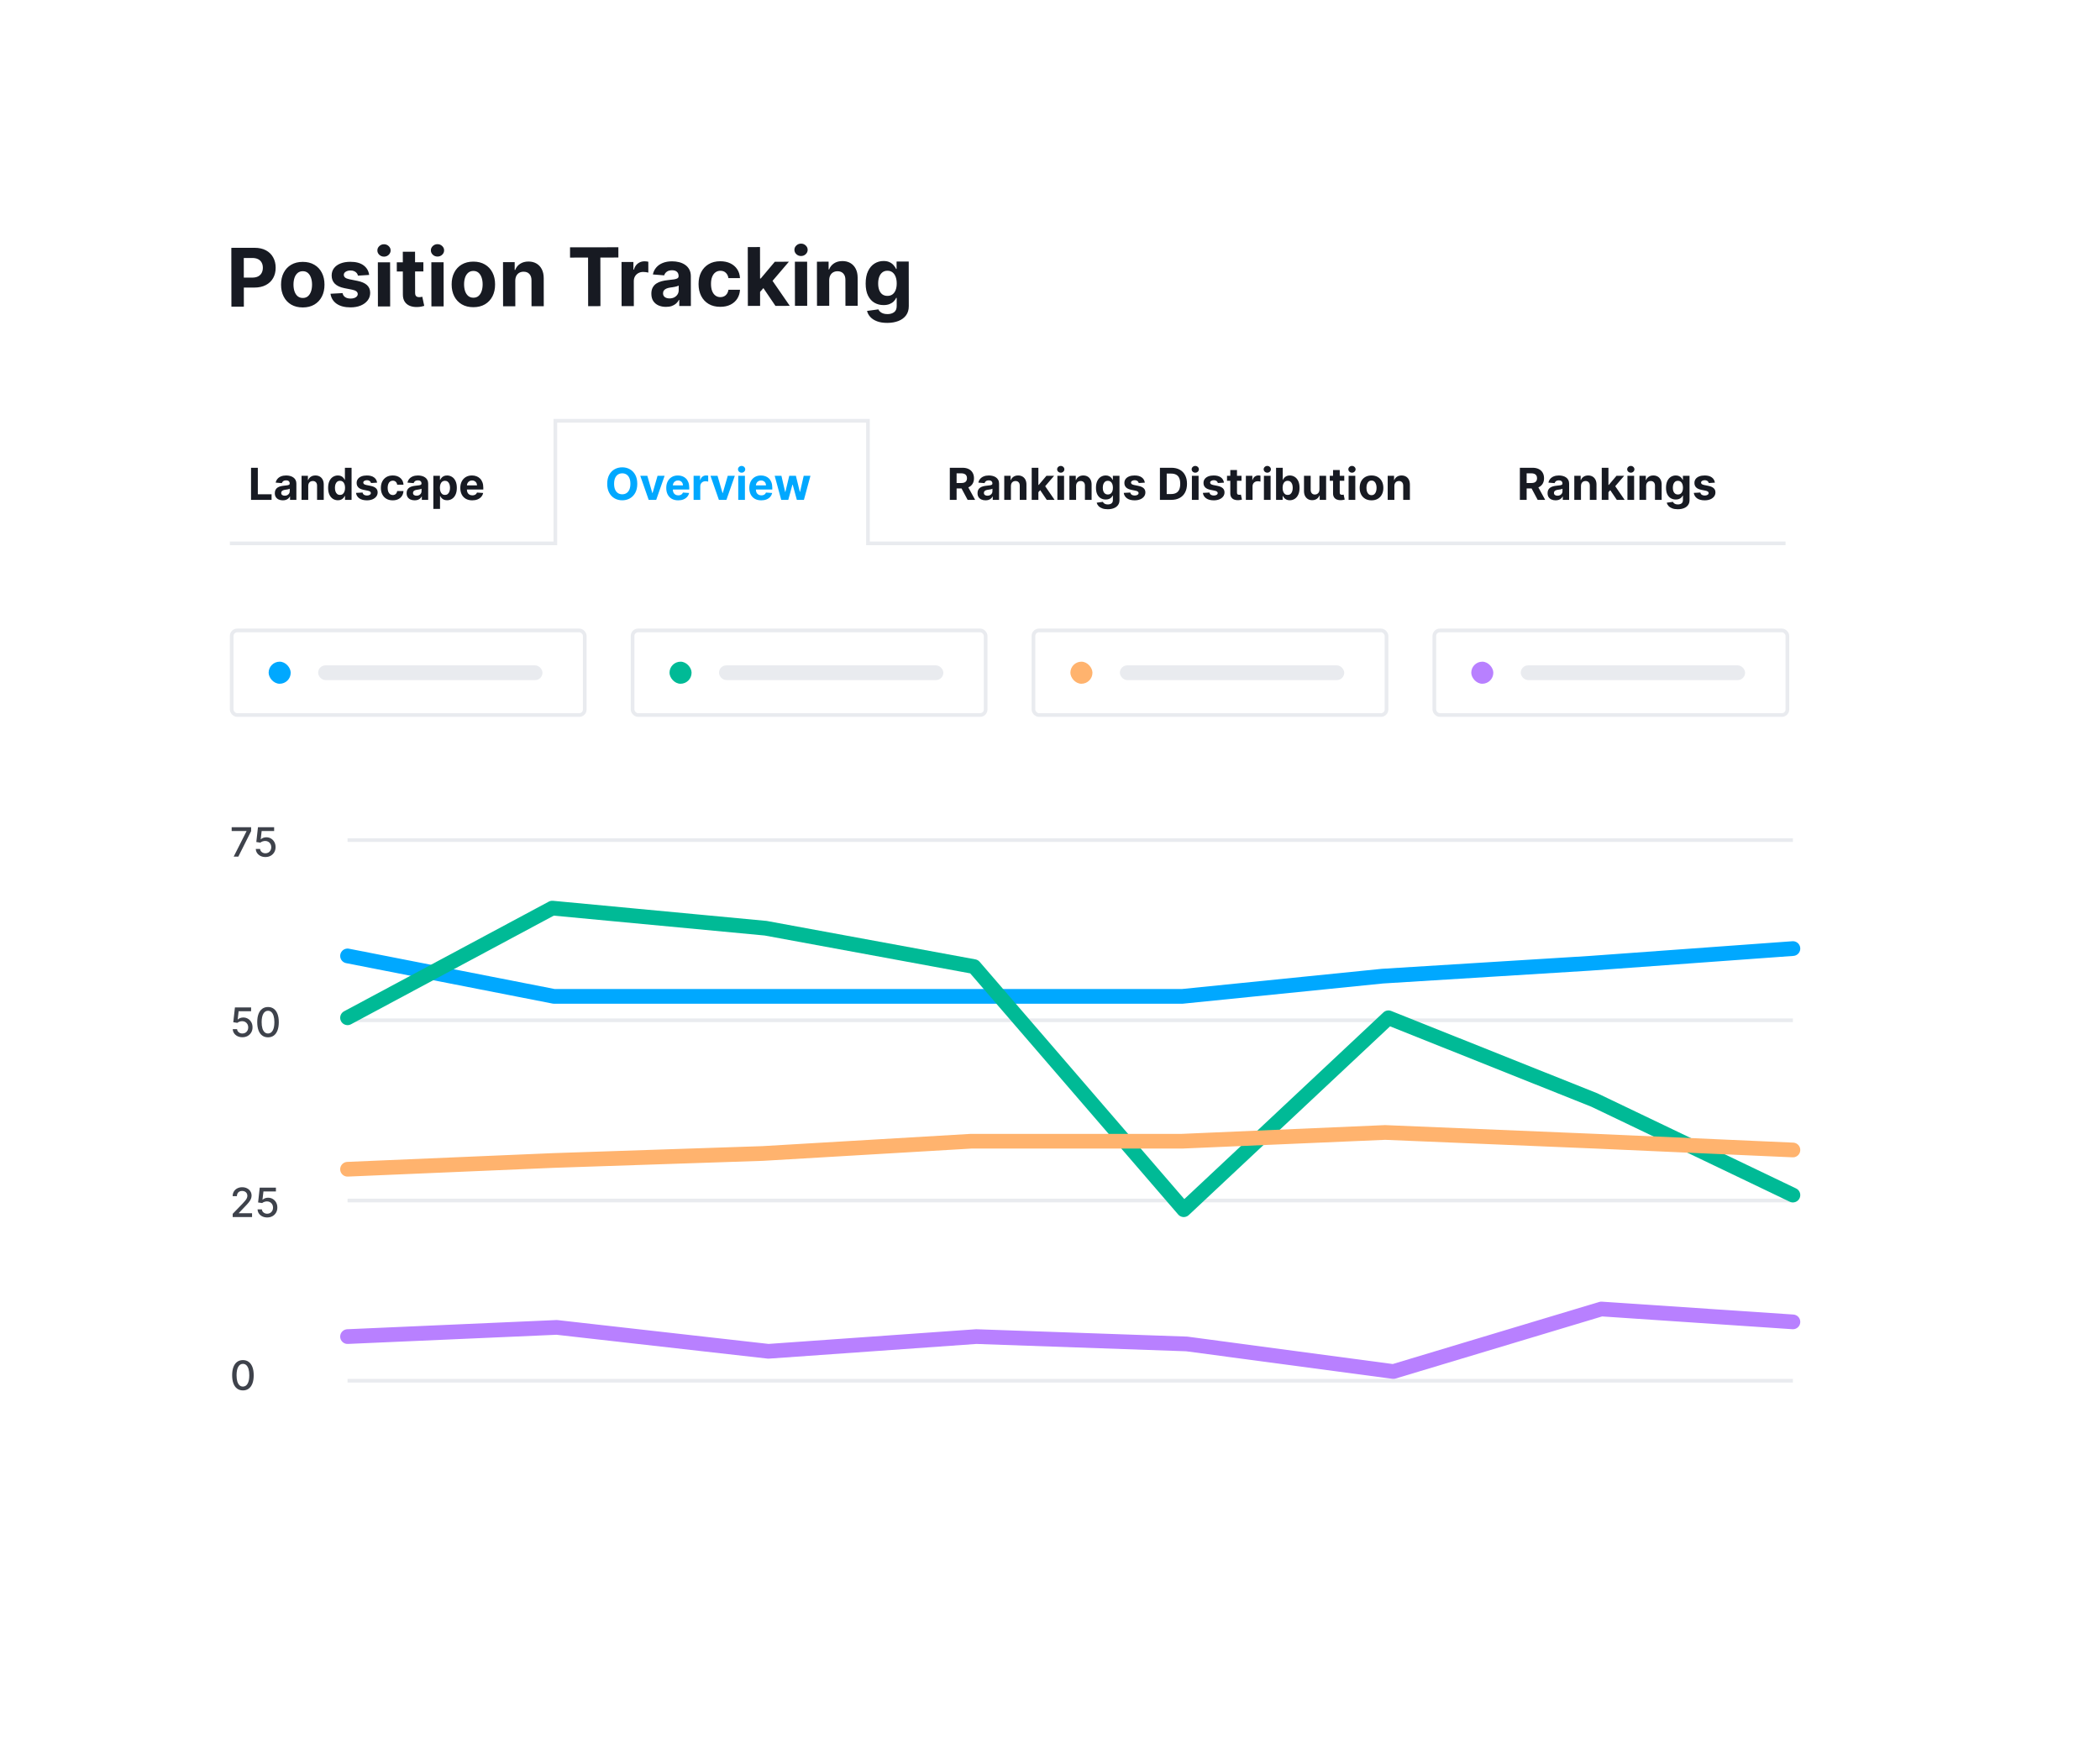 <svg width="571" height="477" viewBox="0 0 571 477" fill="none" xmlns="http://www.w3.org/2000/svg">
<g filter="url(#filter0_d)">
<rect x="35.5" y="35.908" width="480" height="386" rx="10" fill="white"/>
</g>
<path d="M68.258 135.908V127.181H70.104V134.387H73.845V135.908H68.258ZM76.9 136.032C76.482 136.032 76.11 135.959 75.783 135.814C75.456 135.666 75.198 135.449 75.007 135.162C74.82 134.872 74.726 134.512 74.726 134.08C74.726 133.716 74.793 133.411 74.927 133.164C75.06 132.916 75.242 132.718 75.472 132.567C75.702 132.416 75.963 132.303 76.256 132.226C76.552 132.149 76.861 132.095 77.185 132.064C77.566 132.024 77.873 131.988 78.106 131.953C78.338 131.916 78.507 131.863 78.613 131.791C78.718 131.72 78.77 131.615 78.77 131.476V131.451C78.77 131.181 78.685 130.972 78.515 130.824C78.347 130.676 78.108 130.603 77.799 130.603C77.472 130.603 77.212 130.675 77.019 130.82C76.826 130.962 76.698 131.141 76.635 131.357L74.956 131.22C75.041 130.823 75.209 130.479 75.459 130.189C75.709 129.897 76.032 129.672 76.427 129.516C76.824 129.357 77.284 129.277 77.807 129.277C78.171 129.277 78.519 129.32 78.851 129.405C79.186 129.49 79.483 129.622 79.742 129.801C80.003 129.98 80.209 130.211 80.36 130.492C80.51 130.77 80.586 131.104 80.586 131.493V135.908H78.864V135H78.813C78.708 135.205 78.567 135.385 78.391 135.541C78.215 135.695 78.003 135.816 77.756 135.904C77.509 135.989 77.223 136.032 76.9 136.032ZM77.419 134.779C77.686 134.779 77.922 134.726 78.127 134.621C78.331 134.513 78.492 134.368 78.608 134.186C78.725 134.005 78.783 133.799 78.783 133.568V132.874C78.726 132.911 78.648 132.945 78.549 132.976C78.452 133.005 78.343 133.032 78.221 133.057C78.098 133.08 77.976 133.101 77.854 133.121C77.732 133.138 77.621 133.154 77.522 133.168C77.309 133.199 77.123 133.249 76.963 133.317C76.804 133.385 76.681 133.478 76.593 133.594C76.505 133.708 76.461 133.85 76.461 134.02C76.461 134.267 76.55 134.456 76.729 134.587C76.911 134.715 77.141 134.779 77.419 134.779ZM83.809 132.124V135.908H81.994V129.363H83.724V130.517H83.801C83.946 130.137 84.189 129.836 84.529 129.614C84.87 129.389 85.284 129.277 85.769 129.277C86.224 129.277 86.62 129.377 86.959 129.576C87.296 129.774 87.559 130.059 87.747 130.428C87.934 130.794 88.028 131.232 88.028 131.74V135.908H86.213V132.064C86.216 131.664 86.113 131.351 85.906 131.127C85.698 130.899 85.413 130.786 85.049 130.786C84.805 130.786 84.589 130.838 84.402 130.943C84.217 131.049 84.072 131.202 83.967 131.404C83.865 131.603 83.812 131.843 83.809 132.124ZM91.871 136.014C91.374 136.014 90.923 135.887 90.52 135.631C90.119 135.372 89.801 134.993 89.565 134.493C89.332 133.99 89.216 133.374 89.216 132.644C89.216 131.894 89.337 131.27 89.578 130.773C89.82 130.273 90.141 129.899 90.541 129.652C90.945 129.402 91.386 129.277 91.867 129.277C92.233 129.277 92.538 129.34 92.783 129.465C93.03 129.587 93.229 129.74 93.379 129.925C93.533 130.107 93.649 130.286 93.729 130.462H93.784V127.181H95.595V135.908H93.805V134.86H93.729C93.644 135.041 93.523 135.222 93.367 135.401C93.213 135.577 93.013 135.723 92.766 135.84C92.521 135.956 92.223 136.014 91.871 136.014ZM92.446 134.57C92.739 134.57 92.986 134.49 93.188 134.331C93.392 134.169 93.548 133.943 93.656 133.654C93.767 133.364 93.822 133.024 93.822 132.635C93.822 132.246 93.769 131.908 93.66 131.621C93.553 131.334 93.396 131.113 93.192 130.956C92.987 130.8 92.739 130.722 92.446 130.722C92.148 130.722 91.896 130.803 91.692 130.965C91.487 131.127 91.332 131.351 91.227 131.638C91.122 131.925 91.07 132.257 91.07 132.635C91.07 133.016 91.122 133.353 91.227 133.645C91.335 133.935 91.49 134.162 91.692 134.327C91.896 134.489 92.148 134.57 92.446 134.57ZM102.534 131.229L100.872 131.331C100.843 131.189 100.782 131.061 100.689 130.948C100.595 130.831 100.471 130.739 100.318 130.671C100.167 130.6 99.987 130.564 99.777 130.564C99.495 130.564 99.258 130.624 99.065 130.743C98.872 130.86 98.775 131.016 98.775 131.212C98.775 131.368 98.838 131.5 98.963 131.608C99.088 131.716 99.302 131.803 99.606 131.868L100.791 132.107C101.427 132.238 101.902 132.448 102.214 132.738C102.527 133.027 102.683 133.408 102.683 133.88C102.683 134.309 102.556 134.685 102.304 135.009C102.054 135.333 101.71 135.586 101.272 135.767C100.838 135.946 100.336 136.036 99.768 136.036C98.902 136.036 98.211 135.855 97.697 135.495C97.186 135.131 96.886 134.637 96.798 134.012L98.584 133.918C98.637 134.182 98.768 134.384 98.975 134.523C99.183 134.659 99.448 134.728 99.772 134.728C100.091 134.728 100.346 134.666 100.539 134.544C100.735 134.419 100.835 134.259 100.838 134.063C100.835 133.898 100.765 133.763 100.629 133.658C100.493 133.55 100.282 133.468 99.998 133.411L98.865 133.185C98.225 133.057 97.75 132.836 97.437 132.52C97.127 132.205 96.973 131.803 96.973 131.314C96.973 130.894 97.086 130.532 97.314 130.228C97.544 129.924 97.866 129.689 98.281 129.524C98.698 129.36 99.187 129.277 99.747 129.277C100.574 129.277 101.224 129.452 101.699 129.801C102.176 130.151 102.454 130.627 102.534 131.229ZM106.783 136.036C106.113 136.036 105.536 135.894 105.053 135.61C104.573 135.323 104.204 134.925 103.945 134.416C103.69 133.908 103.562 133.323 103.562 132.661C103.562 131.99 103.691 131.402 103.95 130.897C104.211 130.388 104.582 129.992 105.062 129.708C105.542 129.421 106.113 129.277 106.775 129.277C107.346 129.277 107.846 129.381 108.275 129.588C108.704 129.796 109.043 130.087 109.293 130.462C109.543 130.837 109.681 131.277 109.707 131.783H107.994C107.945 131.456 107.817 131.193 107.61 130.995C107.406 130.793 107.137 130.692 106.805 130.692C106.523 130.692 106.278 130.769 106.067 130.922C105.86 131.073 105.698 131.293 105.582 131.583C105.465 131.872 105.407 132.223 105.407 132.635C105.407 133.053 105.464 133.408 105.577 133.701C105.694 133.993 105.857 134.216 106.067 134.37C106.278 134.523 106.523 134.6 106.805 134.6C107.012 134.6 107.198 134.557 107.363 134.472C107.531 134.387 107.668 134.263 107.776 134.101C107.887 133.936 107.96 133.739 107.994 133.509H109.707C109.678 134.009 109.542 134.449 109.298 134.83C109.056 135.208 108.722 135.503 108.296 135.716C107.87 135.929 107.366 136.036 106.783 136.036ZM112.735 136.032C112.318 136.032 111.946 135.959 111.619 135.814C111.292 135.666 111.034 135.449 110.843 135.162C110.656 134.872 110.562 134.512 110.562 134.08C110.562 133.716 110.629 133.411 110.762 133.164C110.896 132.916 111.078 132.718 111.308 132.567C111.538 132.416 111.799 132.303 112.092 132.226C112.387 132.149 112.697 132.095 113.021 132.064C113.402 132.024 113.708 131.988 113.941 131.953C114.174 131.916 114.343 131.863 114.449 131.791C114.554 131.72 114.606 131.615 114.606 131.476V131.451C114.606 131.181 114.521 130.972 114.35 130.824C114.183 130.676 113.944 130.603 113.635 130.603C113.308 130.603 113.048 130.675 112.855 130.82C112.662 130.962 112.534 131.141 112.471 131.357L110.792 131.22C110.877 130.823 111.045 130.479 111.295 130.189C111.545 129.897 111.868 129.672 112.262 129.516C112.66 129.357 113.12 129.277 113.643 129.277C114.007 129.277 114.355 129.32 114.687 129.405C115.022 129.49 115.319 129.622 115.578 129.801C115.839 129.98 116.045 130.211 116.196 130.492C116.346 130.77 116.422 131.104 116.422 131.493V135.908H114.7V135H114.649C114.544 135.205 114.403 135.385 114.227 135.541C114.051 135.695 113.839 135.816 113.592 135.904C113.345 135.989 113.059 136.032 112.735 136.032ZM113.255 134.779C113.522 134.779 113.758 134.726 113.963 134.621C114.167 134.513 114.328 134.368 114.444 134.186C114.561 134.005 114.619 133.799 114.619 133.568V132.874C114.562 132.911 114.484 132.945 114.385 132.976C114.288 133.005 114.179 133.032 114.056 133.057C113.934 133.08 113.812 133.101 113.69 133.121C113.568 133.138 113.457 133.154 113.358 133.168C113.145 133.199 112.958 133.249 112.799 133.317C112.64 133.385 112.517 133.478 112.429 133.594C112.341 133.708 112.297 133.85 112.297 134.02C112.297 134.267 112.386 134.456 112.565 134.587C112.747 134.715 112.977 134.779 113.255 134.779ZM117.83 138.363V129.363H119.62V130.462H119.701C119.78 130.286 119.895 130.107 120.046 129.925C120.199 129.74 120.398 129.587 120.642 129.465C120.89 129.34 121.196 129.277 121.563 129.277C122.04 129.277 122.48 129.402 122.884 129.652C123.287 129.899 123.61 130.273 123.851 130.773C124.093 131.27 124.213 131.894 124.213 132.644C124.213 133.374 124.096 133.99 123.86 134.493C123.627 134.993 123.309 135.372 122.905 135.631C122.505 135.887 122.056 136.014 121.559 136.014C121.206 136.014 120.907 135.956 120.659 135.84C120.415 135.723 120.215 135.577 120.059 135.401C119.902 135.222 119.783 135.041 119.701 134.86H119.645V138.363H117.83ZM119.607 132.635C119.607 133.024 119.661 133.364 119.769 133.654C119.877 133.943 120.033 134.169 120.238 134.331C120.442 134.49 120.691 134.57 120.983 134.57C121.279 134.57 121.529 134.489 121.733 134.327C121.938 134.162 122.093 133.935 122.198 133.645C122.306 133.353 122.36 133.016 122.36 132.635C122.36 132.257 122.307 131.925 122.202 131.638C122.097 131.351 121.942 131.127 121.738 130.965C121.533 130.803 121.282 130.722 120.983 130.722C120.688 130.722 120.438 130.8 120.233 130.956C120.032 131.113 119.877 131.334 119.769 131.621C119.661 131.908 119.607 132.246 119.607 132.635ZM128.407 136.036C127.733 136.036 127.154 135.899 126.668 135.627C126.185 135.351 125.813 134.962 125.551 134.459C125.29 133.953 125.159 133.355 125.159 132.665C125.159 131.992 125.29 131.401 125.551 130.892C125.813 130.384 126.181 129.988 126.655 129.703C127.132 129.419 127.692 129.277 128.334 129.277C128.766 129.277 129.168 129.347 129.54 129.486C129.915 129.622 130.242 129.828 130.52 130.104C130.801 130.38 131.02 130.726 131.176 131.144C131.333 131.559 131.411 132.044 131.411 132.601V133.1H125.884V131.975H129.702C129.702 131.713 129.645 131.482 129.532 131.28C129.418 131.078 129.26 130.921 129.059 130.807C128.86 130.691 128.628 130.632 128.364 130.632C128.088 130.632 127.844 130.696 127.631 130.824C127.421 130.949 127.256 131.118 127.137 131.331C127.017 131.541 126.956 131.776 126.953 132.034V133.104C126.953 133.428 127.013 133.708 127.132 133.943C127.255 134.179 127.426 134.361 127.648 134.489C127.87 134.617 128.132 134.681 128.436 134.681C128.638 134.681 128.823 134.652 128.99 134.595C129.158 134.539 129.301 134.453 129.421 134.34C129.54 134.226 129.631 134.087 129.694 133.922L131.373 134.033C131.287 134.436 131.113 134.789 130.848 135.09C130.587 135.388 130.249 135.621 129.834 135.789C129.422 135.953 128.946 136.036 128.407 136.036Z" fill="#171A22"/>
<rect x="62.5" y="147.234" width="423" height="1" fill="#E9EBEF"/>
<rect x="150.5" y="113.908" width="86" height="34" fill="#E9EBEF"/>
<rect x="151.5" y="114.908" width="84" height="34" fill="white"/>
<path d="M173.278 131.544C173.278 132.496 173.098 133.306 172.737 133.973C172.379 134.641 171.891 135.151 171.271 135.503C170.655 135.853 169.962 136.027 169.192 136.027C168.416 136.027 167.72 135.851 167.104 135.499C166.487 135.147 166 134.637 165.642 133.969C165.284 133.301 165.105 132.493 165.105 131.544C165.105 130.593 165.284 129.783 165.642 129.115C166 128.448 166.487 127.939 167.104 127.59C167.72 127.238 168.416 127.061 169.192 127.061C169.962 127.061 170.655 127.238 171.271 127.59C171.891 127.939 172.379 128.448 172.737 129.115C173.098 129.783 173.278 130.593 173.278 131.544ZM171.408 131.544C171.408 130.928 171.315 130.408 171.131 129.985C170.949 129.561 170.692 129.24 170.359 129.022C170.027 128.803 169.638 128.693 169.192 128.693C168.746 128.693 168.357 128.803 168.024 129.022C167.692 129.24 167.433 129.561 167.249 129.985C167.067 130.408 166.976 130.928 166.976 131.544C166.976 132.161 167.067 132.681 167.249 133.104C167.433 133.527 167.692 133.848 168.024 134.067C168.357 134.286 168.746 134.395 169.192 134.395C169.638 134.395 170.027 134.286 170.359 134.067C170.692 133.848 170.949 133.527 171.131 133.104C171.315 132.681 171.408 132.161 171.408 131.544ZM180.713 129.363L178.425 135.908H176.38L174.091 129.363H176.009L177.368 134.046H177.436L178.792 129.363H180.713ZM184.403 136.036C183.729 136.036 183.15 135.899 182.664 135.627C182.181 135.351 181.809 134.962 181.548 134.459C181.286 133.953 181.156 133.355 181.156 132.665C181.156 131.992 181.286 131.401 181.548 130.892C181.809 130.384 182.177 129.988 182.651 129.703C183.129 129.419 183.688 129.277 184.33 129.277C184.762 129.277 185.164 129.347 185.536 129.486C185.911 129.622 186.238 129.828 186.516 130.104C186.798 130.38 187.016 130.726 187.173 131.144C187.329 131.559 187.407 132.044 187.407 132.601V133.1H181.88V131.975H185.698C185.698 131.713 185.641 131.482 185.528 131.28C185.414 131.078 185.256 130.921 185.055 130.807C184.856 130.691 184.624 130.632 184.36 130.632C184.085 130.632 183.84 130.696 183.627 130.824C183.417 130.949 183.252 131.118 183.133 131.331C183.013 131.541 182.952 131.776 182.95 132.034V133.104C182.95 133.428 183.009 133.708 183.129 133.943C183.251 134.179 183.423 134.361 183.644 134.489C183.866 134.617 184.129 134.681 184.433 134.681C184.634 134.681 184.819 134.652 184.987 134.595C185.154 134.539 185.298 134.453 185.417 134.34C185.536 134.226 185.627 134.087 185.69 133.922L187.369 134.033C187.283 134.436 187.109 134.789 186.844 135.09C186.583 135.388 186.245 135.621 185.83 135.789C185.418 135.953 184.942 136.036 184.403 136.036ZM188.592 135.908V129.363H190.352V130.505H190.42C190.539 130.098 190.739 129.791 191.021 129.584C191.302 129.374 191.626 129.269 191.992 129.269C192.083 129.269 192.181 129.274 192.286 129.286C192.391 129.297 192.484 129.313 192.563 129.333V130.943C192.478 130.918 192.36 130.895 192.21 130.875C192.059 130.855 191.921 130.845 191.796 130.845C191.529 130.845 191.29 130.904 191.08 131.02C190.873 131.134 190.708 131.293 190.586 131.497C190.467 131.702 190.407 131.938 190.407 132.205V135.908H188.592ZM199.803 129.363L197.515 135.908H195.469L193.181 129.363H195.099L196.458 134.046H196.526L197.881 129.363H199.803ZM200.732 135.908V129.363H202.548V135.908H200.732ZM201.648 128.519C201.379 128.519 201.147 128.429 200.954 128.25C200.761 128.068 200.664 127.851 200.664 127.598C200.664 127.348 200.761 127.134 200.954 126.955C201.147 126.773 201.377 126.682 201.644 126.682C201.917 126.682 202.148 126.773 202.339 126.955C202.532 127.134 202.629 127.348 202.629 127.598C202.629 127.851 202.532 128.068 202.339 128.25C202.148 128.429 201.918 128.519 201.648 128.519ZM206.985 136.036C206.311 136.036 205.732 135.899 205.246 135.627C204.763 135.351 204.391 134.962 204.13 134.459C203.868 133.953 203.738 133.355 203.738 132.665C203.738 131.992 203.868 131.401 204.13 130.892C204.391 130.384 204.759 129.988 205.233 129.703C205.711 129.419 206.27 129.277 206.912 129.277C207.344 129.277 207.746 129.347 208.118 129.486C208.493 129.622 208.82 129.828 209.098 130.104C209.38 130.38 209.598 130.726 209.755 131.144C209.911 131.559 209.989 132.044 209.989 132.601V133.1H204.462V131.975H208.28C208.28 131.713 208.223 131.482 208.11 131.28C207.996 131.078 207.838 130.921 207.637 130.807C207.438 130.691 207.206 130.632 206.942 130.632C206.667 130.632 206.422 130.696 206.209 130.824C205.999 130.949 205.834 131.118 205.715 131.331C205.596 131.541 205.534 131.776 205.532 132.034V133.104C205.532 133.428 205.591 133.708 205.711 133.943C205.833 134.179 206.005 134.361 206.226 134.489C206.448 134.617 206.711 134.681 207.015 134.681C207.216 134.681 207.401 134.652 207.569 134.595C207.736 134.539 207.88 134.453 207.999 134.34C208.118 134.226 208.209 134.087 208.272 133.922L209.951 134.033C209.865 134.436 209.691 134.789 209.426 135.09C209.165 135.388 208.827 135.621 208.412 135.789C208 135.953 207.525 136.036 206.985 136.036ZM212.418 135.908L210.637 129.363H212.473L213.488 133.76H213.547L214.604 129.363H216.407L217.48 133.735H217.536L218.533 129.363H220.365L218.588 135.908H216.667L215.542 131.791H215.461L214.336 135.908H212.418Z" fill="#00A8FF"/>
<path d="M258.259 135.908V127.181H261.702C262.361 127.181 262.923 127.299 263.389 127.534C263.858 127.767 264.214 128.098 264.459 128.527C264.706 128.953 264.83 129.455 264.83 130.032C264.83 130.611 264.705 131.11 264.455 131.527C264.205 131.942 263.842 132.26 263.368 132.482C262.896 132.703 262.325 132.814 261.655 132.814H259.349V131.331H261.357C261.709 131.331 262.001 131.283 262.234 131.186C262.467 131.09 262.641 130.945 262.754 130.752C262.871 130.559 262.929 130.318 262.929 130.032C262.929 129.742 262.871 129.497 262.754 129.299C262.641 129.1 262.466 128.949 262.23 128.847C261.997 128.742 261.703 128.689 261.348 128.689H260.104V135.908H258.259ZM262.972 131.936L265.141 135.908H263.104L260.982 131.936H262.972ZM267.966 136.032C267.548 136.032 267.176 135.959 266.849 135.814C266.523 135.666 266.264 135.449 266.074 135.162C265.886 134.872 265.793 134.512 265.793 134.08C265.793 133.716 265.859 133.411 265.993 133.164C266.126 132.916 266.308 132.718 266.538 132.567C266.768 132.416 267.03 132.303 267.322 132.226C267.618 132.149 267.928 132.095 268.251 132.064C268.632 132.024 268.939 131.988 269.172 131.953C269.405 131.916 269.574 131.863 269.679 131.791C269.784 131.72 269.837 131.615 269.837 131.476V131.451C269.837 131.181 269.751 130.972 269.581 130.824C269.413 130.676 269.175 130.603 268.865 130.603C268.538 130.603 268.278 130.675 268.085 130.82C267.892 130.962 267.764 131.141 267.702 131.357L266.023 131.22C266.108 130.823 266.276 130.479 266.526 130.189C266.776 129.897 267.098 129.672 267.493 129.516C267.891 129.357 268.351 129.277 268.874 129.277C269.237 129.277 269.585 129.32 269.918 129.405C270.253 129.49 270.55 129.622 270.808 129.801C271.07 129.98 271.276 130.211 271.426 130.492C271.577 130.77 271.652 131.104 271.652 131.493V135.908H269.93V135H269.879C269.774 135.205 269.634 135.385 269.457 135.541C269.281 135.695 269.07 135.816 268.822 135.904C268.575 135.989 268.29 136.032 267.966 136.032ZM268.486 134.779C268.753 134.779 268.989 134.726 269.193 134.621C269.398 134.513 269.558 134.368 269.675 134.186C269.791 134.005 269.849 133.799 269.849 133.568V132.874C269.793 132.911 269.714 132.945 269.615 132.976C269.518 133.005 269.409 133.032 269.287 133.057C269.165 133.08 269.043 133.101 268.92 133.121C268.798 133.138 268.688 133.154 268.588 133.168C268.375 133.199 268.189 133.249 268.03 133.317C267.871 133.385 267.747 133.478 267.659 133.594C267.571 133.708 267.527 133.85 267.527 134.02C267.527 134.267 267.616 134.456 267.795 134.587C267.977 134.715 268.207 134.779 268.486 134.779ZM274.876 132.124V135.908H273.06V129.363H274.79V130.517H274.867C275.012 130.137 275.255 129.836 275.596 129.614C275.937 129.389 276.35 129.277 276.836 129.277C277.29 129.277 277.687 129.377 278.025 129.576C278.363 129.774 278.626 130.059 278.813 130.428C279.001 130.794 279.094 131.232 279.094 131.74V135.908H277.279V132.064C277.282 131.664 277.18 131.351 276.972 131.127C276.765 130.899 276.479 130.786 276.116 130.786C275.871 130.786 275.656 130.838 275.468 130.943C275.283 131.049 275.138 131.202 275.033 131.404C274.931 131.603 274.879 131.843 274.876 132.124ZM282.17 134.024L282.174 131.847H282.439L284.535 129.363H286.619L283.802 132.652H283.372L282.17 134.024ZM280.525 135.908V127.181H282.341V135.908H280.525ZM284.616 135.908L282.69 133.057L283.9 131.774L286.743 135.908H284.616ZM287.51 135.908V129.363H289.325V135.908H287.51ZM288.426 128.519C288.156 128.519 287.924 128.429 287.731 128.25C287.538 128.068 287.441 127.851 287.441 127.598C287.441 127.348 287.538 127.134 287.731 126.955C287.924 126.773 288.154 126.682 288.422 126.682C288.694 126.682 288.926 126.773 289.116 126.955C289.309 127.134 289.406 127.348 289.406 127.598C289.406 127.851 289.309 128.068 289.116 128.25C288.926 128.429 288.696 128.519 288.426 128.519ZM292.594 132.124V135.908H290.779V129.363H292.509V130.517H292.586C292.731 130.137 292.974 129.836 293.315 129.614C293.656 129.389 294.069 129.277 294.555 129.277C295.009 129.277 295.406 129.377 295.744 129.576C296.082 129.774 296.344 130.059 296.532 130.428C296.719 130.794 296.813 131.232 296.813 131.74V135.908H294.998V132.064C295.001 131.664 294.898 131.351 294.691 131.127C294.484 130.899 294.198 130.786 293.835 130.786C293.59 130.786 293.374 130.838 293.187 130.943C293.002 131.049 292.857 131.202 292.752 131.404C292.65 131.603 292.597 131.843 292.594 132.124ZM301.193 138.456C300.605 138.456 300.1 138.377 299.68 138.218C299.262 138.059 298.93 137.844 298.683 137.574C298.436 137.304 298.275 137.005 298.201 136.675L299.88 136.449C299.931 136.568 300.012 136.681 300.123 136.786C300.234 136.894 300.38 136.982 300.562 137.05C300.747 137.118 300.971 137.152 301.235 137.152C301.63 137.152 301.956 137.059 302.211 136.871C302.47 136.684 302.599 136.375 302.599 135.946V134.749H302.522C302.443 134.931 302.324 135.103 302.164 135.264C302.005 135.426 301.801 135.559 301.551 135.661C301.301 135.763 301.002 135.814 300.656 135.814C300.164 135.814 299.717 135.701 299.314 135.473C298.913 135.243 298.593 134.892 298.355 134.421C298.119 133.946 298.001 133.347 298.001 132.622C298.001 131.881 298.122 131.262 298.363 130.764C298.605 130.267 298.926 129.895 299.326 129.648C299.73 129.401 300.172 129.277 300.652 129.277C301.018 129.277 301.325 129.34 301.572 129.465C301.819 129.587 302.018 129.74 302.169 129.925C302.322 130.107 302.44 130.286 302.522 130.462H302.591V129.363H304.393V135.972C304.393 136.517 304.257 136.973 303.984 137.34C303.711 137.709 303.333 137.988 302.85 138.175C302.37 138.363 301.818 138.456 301.193 138.456ZM301.231 134.451C301.524 134.451 301.771 134.378 301.973 134.233C302.177 134.086 302.333 133.875 302.441 133.603C302.552 133.327 302.608 132.997 302.608 132.614C302.608 132.23 302.554 131.898 302.446 131.617C302.338 131.333 302.181 131.113 301.977 130.956C301.772 130.8 301.524 130.722 301.231 130.722C300.933 130.722 300.681 130.803 300.477 130.965C300.272 131.124 300.118 131.345 300.012 131.63C299.907 131.914 299.855 132.242 299.855 132.614C299.855 132.992 299.907 133.318 300.012 133.594C300.12 133.867 300.275 134.078 300.477 134.229C300.681 134.377 300.933 134.451 301.231 134.451ZM311.284 131.229L309.622 131.331C309.593 131.189 309.532 131.061 309.439 130.948C309.345 130.831 309.221 130.739 309.068 130.671C308.917 130.6 308.737 130.564 308.527 130.564C308.245 130.564 308.008 130.624 307.815 130.743C307.622 130.86 307.525 131.016 307.525 131.212C307.525 131.368 307.588 131.5 307.713 131.608C307.838 131.716 308.052 131.803 308.356 131.868L309.541 132.107C310.177 132.238 310.652 132.448 310.964 132.738C311.277 133.027 311.433 133.408 311.433 133.88C311.433 134.309 311.306 134.685 311.054 135.009C310.804 135.333 310.46 135.586 310.022 135.767C309.588 135.946 309.086 136.036 308.518 136.036C307.652 136.036 306.961 135.855 306.447 135.495C305.936 135.131 305.636 134.637 305.548 134.012L307.333 133.918C307.387 134.182 307.518 134.384 307.725 134.523C307.933 134.659 308.199 134.728 308.522 134.728C308.841 134.728 309.096 134.666 309.289 134.544C309.485 134.419 309.585 134.259 309.588 134.063C309.585 133.898 309.515 133.763 309.379 133.658C309.243 133.55 309.032 133.468 308.748 133.411L307.615 133.185C306.975 133.057 306.5 132.836 306.187 132.52C305.877 132.205 305.723 131.803 305.723 131.314C305.723 130.894 305.836 130.532 306.064 130.228C306.294 129.924 306.616 129.689 307.031 129.524C307.449 129.36 307.937 129.277 308.497 129.277C309.324 129.277 309.974 129.452 310.449 129.801C310.926 130.151 311.204 130.627 311.284 131.229ZM318.481 135.908H315.387V127.181H318.507C319.385 127.181 320.14 127.355 320.774 127.705C321.407 128.051 321.895 128.55 322.235 129.201C322.579 129.851 322.751 130.63 322.751 131.536C322.751 132.445 322.579 133.226 322.235 133.88C321.895 134.533 321.404 135.034 320.765 135.384C320.129 135.733 319.368 135.908 318.481 135.908ZM317.233 134.327H318.404C318.95 134.327 319.409 134.23 319.781 134.037C320.156 133.841 320.437 133.539 320.625 133.13C320.815 132.718 320.91 132.186 320.91 131.536C320.91 130.891 320.815 130.364 320.625 129.955C320.437 129.546 320.157 129.245 319.785 129.051C319.413 128.858 318.954 128.762 318.409 128.762H317.233V134.327ZM324.084 135.908V129.363H325.899V135.908H324.084ZM325 128.519C324.73 128.519 324.499 128.429 324.305 128.25C324.112 128.068 324.016 127.851 324.016 127.598C324.016 127.348 324.112 127.134 324.305 126.955C324.499 126.773 324.729 126.682 324.996 126.682C325.268 126.682 325.5 126.773 325.69 126.955C325.884 127.134 325.98 127.348 325.98 127.598C325.98 127.851 325.884 128.068 325.69 128.25C325.5 128.429 325.27 128.519 325 128.519ZM332.799 131.229L331.137 131.331C331.109 131.189 331.048 131.061 330.954 130.948C330.86 130.831 330.737 130.739 330.583 130.671C330.433 130.6 330.252 130.564 330.042 130.564C329.761 130.564 329.524 130.624 329.331 130.743C329.137 130.86 329.041 131.016 329.041 131.212C329.041 131.368 329.103 131.5 329.228 131.608C329.353 131.716 329.568 131.803 329.872 131.868L331.056 132.107C331.693 132.238 332.167 132.448 332.48 132.738C332.792 133.027 332.949 133.408 332.949 133.88C332.949 134.309 332.822 134.685 332.569 135.009C332.319 135.333 331.975 135.586 331.538 135.767C331.103 135.946 330.602 136.036 330.034 136.036C329.167 136.036 328.477 135.855 327.963 135.495C327.451 135.131 327.152 134.637 327.064 134.012L328.849 133.918C328.903 134.182 329.034 134.384 329.241 134.523C329.449 134.659 329.714 134.728 330.038 134.728C330.356 134.728 330.612 134.666 330.805 134.544C331.001 134.419 331.1 134.259 331.103 134.063C331.1 133.898 331.031 133.763 330.895 133.658C330.758 133.55 330.548 133.468 330.264 133.411L329.13 133.185C328.491 133.057 328.015 132.836 327.703 132.52C327.393 132.205 327.238 131.803 327.238 131.314C327.238 130.894 327.352 130.532 327.579 130.228C327.809 129.924 328.132 129.689 328.547 129.524C328.964 129.36 329.453 129.277 330.012 129.277C330.839 129.277 331.49 129.452 331.964 129.801C332.441 130.151 332.72 130.627 332.799 131.229ZM337.573 129.363V130.726H333.631V129.363H337.573ZM334.526 127.794H336.342V133.897C336.342 134.064 336.367 134.195 336.418 134.289C336.469 134.38 336.54 134.443 336.631 134.48C336.725 134.517 336.833 134.536 336.955 134.536C337.04 134.536 337.126 134.529 337.211 134.514C337.296 134.497 337.362 134.485 337.407 134.476L337.692 135.827C337.602 135.855 337.474 135.888 337.309 135.925C337.144 135.965 336.944 135.989 336.708 135.997C336.271 136.014 335.887 135.956 335.558 135.823C335.231 135.689 334.977 135.482 334.795 135.201C334.613 134.919 334.523 134.564 334.526 134.135V127.794ZM338.756 135.908V129.363H340.516V130.505H340.584C340.703 130.098 340.903 129.791 341.185 129.584C341.466 129.374 341.79 129.269 342.156 129.269C342.247 129.269 342.345 129.274 342.45 129.286C342.555 129.297 342.648 129.313 342.727 129.333V130.943C342.642 130.918 342.524 130.895 342.374 130.875C342.223 130.855 342.085 130.845 341.96 130.845C341.693 130.845 341.455 130.904 341.244 131.02C341.037 131.134 340.872 131.293 340.75 131.497C340.631 131.702 340.571 131.938 340.571 132.205V135.908H338.756ZM343.666 135.908V129.363H345.481V135.908H343.666ZM344.582 128.519C344.312 128.519 344.081 128.429 343.887 128.25C343.694 128.068 343.598 127.851 343.598 127.598C343.598 127.348 343.694 127.134 343.887 126.955C344.081 126.773 344.311 126.682 344.578 126.682C344.85 126.682 345.082 126.773 345.272 126.955C345.466 127.134 345.562 127.348 345.562 127.598C345.562 127.851 345.466 128.068 345.272 128.25C345.082 128.429 344.852 128.519 344.582 128.519ZM346.969 135.908V127.181H348.785V130.462H348.84C348.92 130.286 349.035 130.107 349.185 129.925C349.339 129.74 349.538 129.587 349.782 129.465C350.029 129.34 350.336 129.277 350.702 129.277C351.18 129.277 351.62 129.402 352.023 129.652C352.427 129.899 352.749 130.273 352.991 130.773C353.232 131.27 353.353 131.894 353.353 132.644C353.353 133.374 353.235 133.99 352.999 134.493C352.766 134.993 352.448 135.372 352.045 135.631C351.644 135.887 351.195 136.014 350.698 136.014C350.346 136.014 350.046 135.956 349.799 135.84C349.555 135.723 349.354 135.577 349.198 135.401C349.042 135.222 348.923 135.041 348.84 134.86H348.759V135.908H346.969ZM348.746 132.635C348.746 133.024 348.8 133.364 348.908 133.654C349.016 133.943 349.173 134.169 349.377 134.331C349.582 134.49 349.83 134.57 350.123 134.57C350.418 134.57 350.668 134.489 350.873 134.327C351.077 134.162 351.232 133.935 351.337 133.645C351.445 133.353 351.499 133.016 351.499 132.635C351.499 132.257 351.447 131.925 351.342 131.638C351.237 131.351 351.082 131.127 350.877 130.965C350.673 130.803 350.421 130.722 350.123 130.722C349.827 130.722 349.577 130.8 349.373 130.956C349.171 131.113 349.016 131.334 348.908 131.621C348.8 131.908 348.746 132.246 348.746 132.635ZM358.762 133.121V129.363H360.577V135.908H358.834V134.719H358.766C358.618 135.103 358.373 135.411 358.029 135.644C357.688 135.877 357.272 135.993 356.78 135.993C356.343 135.993 355.958 135.894 355.625 135.695C355.293 135.496 355.033 135.213 354.846 134.847C354.661 134.48 354.567 134.041 354.564 133.53V129.363H356.38V133.206C356.382 133.593 356.486 133.898 356.691 134.122C356.895 134.347 357.169 134.459 357.513 134.459C357.732 134.459 357.936 134.409 358.127 134.31C358.317 134.208 358.471 134.057 358.587 133.858C358.706 133.659 358.765 133.414 358.762 133.121ZM365.511 129.363V130.726H361.569V129.363H365.511ZM362.464 127.794H364.279V133.897C364.279 134.064 364.305 134.195 364.356 134.289C364.407 134.38 364.478 134.443 364.569 134.48C364.663 134.517 364.771 134.536 364.893 134.536C364.978 134.536 365.063 134.529 365.148 134.514C365.234 134.497 365.299 134.485 365.344 134.476L365.63 135.827C365.539 135.855 365.411 135.888 365.246 135.925C365.082 135.965 364.881 135.989 364.646 135.997C364.208 136.014 363.825 135.956 363.495 135.823C363.168 135.689 362.914 135.482 362.732 135.201C362.55 134.919 362.461 134.564 362.464 134.135V127.794ZM366.693 135.908V129.363H368.509V135.908H366.693ZM367.609 128.519C367.339 128.519 367.108 128.429 366.915 128.25C366.722 128.068 366.625 127.851 366.625 127.598C366.625 127.348 366.722 127.134 366.915 126.955C367.108 126.773 367.338 126.682 367.605 126.682C367.878 126.682 368.109 126.773 368.3 126.955C368.493 127.134 368.589 127.348 368.589 127.598C368.589 127.851 368.493 128.068 368.3 128.25C368.109 128.429 367.879 128.519 367.609 128.519ZM372.92 136.036C372.258 136.036 371.686 135.895 371.203 135.614C370.723 135.33 370.352 134.935 370.091 134.429C369.829 133.921 369.699 133.331 369.699 132.661C369.699 131.985 369.829 131.394 370.091 130.888C370.352 130.38 370.723 129.985 371.203 129.703C371.686 129.419 372.258 129.277 372.92 129.277C373.582 129.277 374.153 129.419 374.633 129.703C375.116 129.985 375.488 130.38 375.75 130.888C376.011 131.394 376.142 131.985 376.142 132.661C376.142 133.331 376.011 133.921 375.75 134.429C375.488 134.935 375.116 135.33 374.633 135.614C374.153 135.895 373.582 136.036 372.92 136.036ZM372.929 134.63C373.23 134.63 373.481 134.544 373.683 134.374C373.885 134.201 374.037 133.965 374.139 133.666C374.244 133.368 374.297 133.029 374.297 132.648C374.297 132.267 374.244 131.928 374.139 131.63C374.037 131.331 373.885 131.095 373.683 130.922C373.481 130.749 373.23 130.662 372.929 130.662C372.625 130.662 372.369 130.749 372.162 130.922C371.957 131.095 371.802 131.331 371.697 131.63C371.595 131.928 371.544 132.267 371.544 132.648C371.544 133.029 371.595 133.368 371.697 133.666C371.802 133.965 371.957 134.201 372.162 134.374C372.369 134.544 372.625 134.63 372.929 134.63ZM379.137 132.124V135.908H377.322V129.363H379.052V130.517H379.129C379.274 130.137 379.517 129.836 379.858 129.614C380.199 129.389 380.612 129.277 381.098 129.277C381.552 129.277 381.949 129.377 382.287 129.576C382.625 129.774 382.887 130.059 383.075 130.428C383.262 130.794 383.356 131.232 383.356 131.74V135.908H381.541V132.064C381.544 131.664 381.441 131.351 381.234 131.127C381.027 130.899 380.741 130.786 380.377 130.786C380.133 130.786 379.917 130.838 379.73 130.943C379.545 131.049 379.4 131.202 379.295 131.404C379.193 131.603 379.14 131.843 379.137 132.124Z" fill="#171A22"/>
<path d="M413.259 135.908V127.181H416.702C417.361 127.181 417.923 127.299 418.389 127.534C418.858 127.767 419.214 128.098 419.459 128.527C419.706 128.953 419.83 129.455 419.83 130.032C419.83 130.611 419.705 131.11 419.455 131.527C419.205 131.942 418.842 132.26 418.368 132.482C417.896 132.703 417.325 132.814 416.655 132.814H414.349V131.331H416.357C416.709 131.331 417.001 131.283 417.234 131.186C417.467 131.09 417.641 130.945 417.754 130.752C417.871 130.559 417.929 130.318 417.929 130.032C417.929 129.742 417.871 129.497 417.754 129.299C417.641 129.1 417.466 128.949 417.23 128.847C416.997 128.742 416.703 128.689 416.348 128.689H415.104V135.908H413.259ZM417.972 131.936L420.141 135.908H418.104L415.982 131.936H417.972ZM422.966 136.032C422.548 136.032 422.176 135.959 421.849 135.814C421.523 135.666 421.264 135.449 421.074 135.162C420.886 134.872 420.793 134.512 420.793 134.08C420.793 133.716 420.859 133.411 420.993 133.164C421.126 132.916 421.308 132.718 421.538 132.567C421.768 132.416 422.03 132.303 422.322 132.226C422.618 132.149 422.928 132.095 423.251 132.064C423.632 132.024 423.939 131.988 424.172 131.953C424.405 131.916 424.574 131.863 424.679 131.791C424.784 131.72 424.837 131.615 424.837 131.476V131.451C424.837 131.181 424.751 130.972 424.581 130.824C424.413 130.676 424.175 130.603 423.865 130.603C423.538 130.603 423.278 130.675 423.085 130.82C422.892 130.962 422.764 131.141 422.702 131.357L421.023 131.22C421.108 130.823 421.276 130.479 421.526 130.189C421.776 129.897 422.098 129.672 422.493 129.516C422.891 129.357 423.351 129.277 423.874 129.277C424.237 129.277 424.585 129.32 424.918 129.405C425.253 129.49 425.55 129.622 425.808 129.801C426.07 129.98 426.276 130.211 426.426 130.492C426.577 130.77 426.652 131.104 426.652 131.493V135.908H424.93V135H424.879C424.774 135.205 424.634 135.385 424.457 135.541C424.281 135.695 424.07 135.816 423.822 135.904C423.575 135.989 423.29 136.032 422.966 136.032ZM423.486 134.779C423.753 134.779 423.989 134.726 424.193 134.621C424.398 134.513 424.558 134.368 424.675 134.186C424.791 134.005 424.849 133.799 424.849 133.568V132.874C424.793 132.911 424.714 132.945 424.615 132.976C424.518 133.005 424.409 133.032 424.287 133.057C424.165 133.08 424.043 133.101 423.92 133.121C423.798 133.138 423.688 133.154 423.588 133.168C423.375 133.199 423.189 133.249 423.03 133.317C422.871 133.385 422.747 133.478 422.659 133.594C422.571 133.708 422.527 133.85 422.527 134.02C422.527 134.267 422.616 134.456 422.795 134.587C422.977 134.715 423.207 134.779 423.486 134.779ZM429.876 132.124V135.908H428.06V129.363H429.79V130.517H429.867C430.012 130.137 430.255 129.836 430.596 129.614C430.937 129.389 431.35 129.277 431.836 129.277C432.29 129.277 432.687 129.377 433.025 129.576C433.363 129.774 433.626 130.059 433.813 130.428C434.001 130.794 434.094 131.232 434.094 131.74V135.908H432.279V132.064C432.282 131.664 432.18 131.351 431.972 131.127C431.765 130.899 431.479 130.786 431.116 130.786C430.871 130.786 430.656 130.838 430.468 130.943C430.283 131.049 430.138 131.202 430.033 131.404C429.931 131.603 429.879 131.843 429.876 132.124ZM437.17 134.024L437.174 131.847H437.439L439.535 129.363H441.619L438.802 132.652H438.372L437.17 134.024ZM435.525 135.908V127.181H437.341V135.908H435.525ZM439.616 135.908L437.69 133.057L438.9 131.774L441.743 135.908H439.616ZM442.51 135.908V129.363H444.325V135.908H442.51ZM443.426 128.519C443.156 128.519 442.924 128.429 442.731 128.25C442.538 128.068 442.441 127.851 442.441 127.598C442.441 127.348 442.538 127.134 442.731 126.955C442.924 126.773 443.154 126.682 443.422 126.682C443.694 126.682 443.926 126.773 444.116 126.955C444.309 127.134 444.406 127.348 444.406 127.598C444.406 127.851 444.309 128.068 444.116 128.25C443.926 128.429 443.696 128.519 443.426 128.519ZM447.594 132.124V135.908H445.779V129.363H447.509V130.517H447.586C447.731 130.137 447.974 129.836 448.315 129.614C448.656 129.389 449.069 129.277 449.555 129.277C450.009 129.277 450.406 129.377 450.744 129.576C451.082 129.774 451.344 130.059 451.532 130.428C451.719 130.794 451.813 131.232 451.813 131.74V135.908H449.998V132.064C450.001 131.664 449.898 131.351 449.691 131.127C449.484 130.899 449.198 130.786 448.835 130.786C448.59 130.786 448.374 130.838 448.187 130.943C448.002 131.049 447.857 131.202 447.752 131.404C447.65 131.603 447.597 131.843 447.594 132.124ZM456.193 138.456C455.605 138.456 455.1 138.377 454.68 138.218C454.262 138.059 453.93 137.844 453.683 137.574C453.436 137.304 453.275 137.005 453.201 136.675L454.88 136.449C454.931 136.568 455.012 136.681 455.123 136.786C455.234 136.894 455.38 136.982 455.562 137.05C455.747 137.118 455.971 137.152 456.235 137.152C456.63 137.152 456.956 137.059 457.211 136.871C457.47 136.684 457.599 136.375 457.599 135.946V134.749H457.522C457.443 134.931 457.324 135.103 457.164 135.264C457.005 135.426 456.801 135.559 456.551 135.661C456.301 135.763 456.002 135.814 455.656 135.814C455.164 135.814 454.717 135.701 454.314 135.473C453.913 135.243 453.593 134.892 453.355 134.421C453.119 133.946 453.001 133.347 453.001 132.622C453.001 131.881 453.122 131.262 453.363 130.764C453.605 130.267 453.926 129.895 454.326 129.648C454.73 129.401 455.172 129.277 455.652 129.277C456.018 129.277 456.325 129.34 456.572 129.465C456.819 129.587 457.018 129.74 457.169 129.925C457.322 130.107 457.44 130.286 457.522 130.462H457.591V129.363H459.393V135.972C459.393 136.517 459.257 136.973 458.984 137.34C458.711 137.709 458.333 137.988 457.85 138.175C457.37 138.363 456.818 138.456 456.193 138.456ZM456.231 134.451C456.524 134.451 456.771 134.378 456.973 134.233C457.177 134.086 457.333 133.875 457.441 133.603C457.552 133.327 457.608 132.997 457.608 132.614C457.608 132.23 457.554 131.898 457.446 131.617C457.338 131.333 457.181 131.113 456.977 130.956C456.772 130.8 456.524 130.722 456.231 130.722C455.933 130.722 455.681 130.803 455.477 130.965C455.272 131.124 455.118 131.345 455.012 131.63C454.907 131.914 454.855 132.242 454.855 132.614C454.855 132.992 454.907 133.318 455.012 133.594C455.12 133.867 455.275 134.078 455.477 134.229C455.681 134.377 455.933 134.451 456.231 134.451ZM466.284 131.229L464.622 131.331C464.593 131.189 464.532 131.061 464.439 130.948C464.345 130.831 464.221 130.739 464.068 130.671C463.917 130.6 463.737 130.564 463.527 130.564C463.245 130.564 463.008 130.624 462.815 130.743C462.622 130.86 462.525 131.016 462.525 131.212C462.525 131.368 462.588 131.5 462.713 131.608C462.838 131.716 463.052 131.803 463.356 131.868L464.541 132.107C465.177 132.238 465.652 132.448 465.964 132.738C466.277 133.027 466.433 133.408 466.433 133.88C466.433 134.309 466.306 134.685 466.054 135.009C465.804 135.333 465.46 135.586 465.022 135.767C464.588 135.946 464.086 136.036 463.518 136.036C462.652 136.036 461.961 135.855 461.447 135.495C460.936 135.131 460.636 134.637 460.548 134.012L462.333 133.918C462.387 134.182 462.518 134.384 462.725 134.523C462.933 134.659 463.199 134.728 463.522 134.728C463.841 134.728 464.096 134.666 464.289 134.544C464.485 134.419 464.585 134.259 464.588 134.063C464.585 133.898 464.515 133.763 464.379 133.658C464.243 133.55 464.032 133.468 463.748 133.411L462.615 133.185C461.975 133.057 461.5 132.836 461.187 132.52C460.877 132.205 460.723 131.803 460.723 131.314C460.723 130.894 460.836 130.532 461.064 130.228C461.294 129.924 461.616 129.689 462.031 129.524C462.449 129.36 462.937 129.277 463.497 129.277C464.324 129.277 464.974 129.452 465.449 129.801C465.926 130.151 466.204 130.627 466.284 131.229Z" fill="#171A22"/>
<rect x="73.044" y="179.908" width="6" height="6" rx="3" fill="#00A8FF"/>
<rect x="86.5" y="180.908" width="61" height="4" rx="2" fill="#E9EBEF"/>
<rect x="63" y="171.408" width="96" height="23" rx="1.5" stroke="#E9EBEF"/>
<rect x="182.044" y="179.908" width="6" height="6" rx="3" fill="#00BA96"/>
<rect x="195.5" y="180.908" width="61" height="4" rx="2" fill="#E9EBEF"/>
<rect x="172" y="171.408" width="96" height="23" rx="1.5" stroke="#E9EBEF"/>
<rect x="291.044" y="179.908" width="6" height="6" rx="3" fill="#FFB36E"/>
<rect x="304.5" y="180.908" width="61" height="4" rx="2" fill="#E9EBEF"/>
<rect x="281" y="171.408" width="96" height="23" rx="1.5" stroke="#E9EBEF"/>
<rect x="400.044" y="179.908" width="6" height="6" rx="3" fill="#B880FF"/>
<rect x="413.5" y="180.908" width="61" height="4" rx="2" fill="#E9EBEF"/>
<rect x="390" y="171.408" width="96" height="23" rx="1.5" stroke="#E9EBEF"/>
<path d="M62.923 83.386L62.9 67.386L69.212 67.376C70.426 67.374 71.46 67.605 72.315 68.067C73.169 68.524 73.822 69.161 74.271 69.978C74.725 70.79 74.953 71.727 74.954 72.79C74.956 73.852 74.728 74.79 74.271 75.603C73.814 76.416 73.151 77.05 72.282 77.504C71.418 77.959 70.371 78.187 69.142 78.189L65.119 78.195L65.115 75.484L68.591 75.479C69.242 75.478 69.779 75.365 70.2 75.14C70.627 74.911 70.944 74.595 71.152 74.194C71.365 73.787 71.471 73.321 71.47 72.795C71.469 72.263 71.362 71.8 71.148 71.405C70.939 71.004 70.621 70.694 70.193 70.476C69.766 70.253 69.224 70.142 68.568 70.143L66.287 70.146L66.306 83.381L62.923 83.386ZM82.334 83.591C81.12 83.593 80.07 83.337 79.184 82.822C78.303 82.303 77.623 81.58 77.142 80.653C76.662 79.722 76.42 78.641 76.418 77.412C76.417 76.173 76.655 75.089 77.132 74.161C77.61 73.228 78.289 72.503 79.168 71.986C80.053 71.464 81.102 71.202 82.315 71.201C83.529 71.199 84.576 71.457 85.457 71.977C86.343 72.491 87.027 73.214 87.507 74.146C87.988 75.072 88.229 76.155 88.231 77.395C88.233 78.624 87.995 79.705 87.517 80.638C87.039 81.566 86.358 82.291 85.473 82.813C84.594 83.33 83.547 83.589 82.334 83.591ZM82.346 81.013C82.898 81.012 83.359 80.855 83.728 80.542C84.097 80.224 84.375 79.791 84.562 79.244C84.754 78.697 84.849 78.074 84.848 77.376C84.847 76.678 84.75 76.056 84.556 75.51C84.368 74.963 84.089 74.531 83.718 74.214C83.348 73.897 82.887 73.739 82.335 73.74C81.778 73.74 81.309 73.9 80.929 74.218C80.555 74.536 80.272 74.969 80.08 75.516C79.893 76.063 79.8 76.686 79.801 77.384C79.802 78.082 79.897 78.704 80.085 79.251C80.279 79.797 80.563 80.229 80.939 80.546C81.319 80.858 81.788 81.014 82.346 81.013ZM100.375 74.752L97.329 74.944C97.276 74.683 97.164 74.449 96.992 74.241C96.82 74.028 96.593 73.859 96.311 73.734C96.035 73.605 95.704 73.54 95.319 73.54C94.803 73.541 94.369 73.651 94.015 73.871C93.661 74.085 93.484 74.371 93.485 74.731C93.485 75.017 93.6 75.259 93.83 75.457C94.059 75.654 94.453 75.813 95.01 75.931L97.183 76.366C98.35 76.604 99.22 76.988 99.794 77.518C100.367 78.049 100.655 78.746 100.656 79.611C100.657 80.397 100.427 81.088 99.964 81.682C99.507 82.276 98.877 82.741 98.075 83.075C97.279 83.405 96.36 83.57 95.318 83.572C93.73 83.574 92.464 83.245 91.52 82.585C90.581 81.92 90.031 81.014 89.867 79.869L93.141 79.692C93.24 80.176 93.48 80.546 93.861 80.8C94.242 81.05 94.729 81.174 95.323 81.173C95.906 81.172 96.374 81.06 96.728 80.835C97.087 80.606 97.269 80.311 97.274 79.952C97.268 79.65 97.14 79.402 96.89 79.21C96.64 79.013 96.254 78.862 95.733 78.759L93.654 78.348C92.482 78.115 91.609 77.71 91.035 77.133C90.467 76.555 90.182 75.819 90.18 74.923C90.179 74.152 90.387 73.488 90.802 72.93C91.224 72.372 91.814 71.942 92.574 71.638C93.339 71.335 94.235 71.183 95.261 71.181C96.776 71.179 97.97 71.497 98.84 72.137C99.716 72.776 100.228 73.648 100.375 74.752ZM102.757 83.326L102.74 71.326L106.068 71.321L106.086 83.321L102.757 83.326ZM104.417 69.777C103.922 69.778 103.497 69.614 103.143 69.287C102.788 68.954 102.61 68.556 102.61 68.092C102.609 67.634 102.786 67.24 103.139 66.912C103.493 66.578 103.914 66.41 104.404 66.41C104.904 66.409 105.329 66.575 105.678 66.908C106.033 67.235 106.211 67.628 106.211 68.087C106.212 68.55 106.035 68.949 105.682 69.283C105.333 69.612 104.912 69.776 104.417 69.777ZM115.116 71.308L115.12 73.808L107.894 73.819L107.89 71.319L115.116 71.308ZM109.526 68.441L112.854 68.436L112.871 79.624C112.871 79.931 112.919 80.171 113.013 80.342C113.107 80.509 113.237 80.626 113.404 80.693C113.576 80.761 113.774 80.794 113.998 80.794C114.154 80.794 114.31 80.78 114.466 80.754C114.623 80.723 114.742 80.699 114.826 80.683L115.353 83.159C115.186 83.211 114.952 83.272 114.65 83.34C114.348 83.413 113.981 83.458 113.549 83.474C112.747 83.507 112.043 83.401 111.439 83.157C110.839 82.913 110.373 82.534 110.039 82.019C109.705 81.503 109.54 80.853 109.544 80.066L109.526 68.441ZM117.302 83.305L117.284 71.305L120.613 71.3L120.63 83.3L117.302 83.305ZM118.962 69.755C118.467 69.756 118.042 69.593 117.688 69.265C117.333 68.932 117.155 68.534 117.155 68.07C117.154 67.612 117.33 67.219 117.684 66.89C118.038 66.556 118.459 66.389 118.949 66.388C119.449 66.387 119.874 66.553 120.223 66.886C120.578 67.214 120.755 67.607 120.756 68.065C120.757 68.529 120.58 68.927 120.227 69.261C119.878 69.59 119.457 69.754 118.962 69.755ZM128.719 83.522C127.505 83.524 126.455 83.267 125.569 82.753C124.688 82.234 124.007 81.511 123.527 80.584C123.046 79.653 122.805 78.572 122.803 77.343C122.801 76.104 123.039 75.02 123.517 74.092C123.995 73.159 124.674 72.434 125.553 71.917C126.438 71.395 127.487 71.133 128.7 71.131C129.914 71.129 130.961 71.388 131.842 71.908C132.728 72.422 133.412 73.145 133.892 74.077C134.373 75.003 134.614 76.086 134.616 77.326C134.618 78.555 134.38 79.636 133.902 80.569C133.424 81.497 132.743 82.222 131.858 82.744C130.979 83.261 129.932 83.52 128.719 83.522ZM128.73 80.944C129.283 80.943 129.743 80.786 130.113 80.473C130.482 80.155 130.76 79.722 130.947 79.175C131.138 78.628 131.234 78.005 131.233 77.307C131.232 76.609 131.135 75.987 130.941 75.441C130.753 74.894 130.473 74.462 130.103 74.145C129.733 73.828 129.272 73.67 128.72 73.67C128.162 73.671 127.694 73.831 127.314 74.149C126.94 74.467 126.656 74.9 126.464 75.447C126.278 75.994 126.185 76.617 126.186 77.315C126.187 78.013 126.282 78.635 126.47 79.182C126.664 79.728 126.948 80.16 127.324 80.477C127.704 80.789 128.173 80.945 128.73 80.944ZM140.106 76.333L140.117 83.271L136.789 83.276L136.771 71.276L139.943 71.271L139.946 73.388L140.086 73.388C140.351 72.689 140.795 72.137 141.42 71.73C142.044 71.317 142.802 71.11 143.692 71.109C144.526 71.108 145.253 71.289 145.873 71.653C146.493 72.016 146.976 72.536 147.321 73.213C147.665 73.884 147.838 74.686 147.84 75.618L147.851 83.259L144.523 83.264L144.513 76.217C144.517 75.483 144.328 74.91 143.947 74.499C143.567 74.083 143.043 73.876 142.376 73.877C141.928 73.877 141.533 73.974 141.189 74.167C140.851 74.361 140.586 74.642 140.394 75.012C140.207 75.377 140.111 75.817 140.106 76.333ZM154.999 70.037L154.995 67.248L168.136 67.229L168.14 70.018L163.242 70.025L163.261 83.236L159.918 83.241L159.898 70.03L154.999 70.037ZM169.015 83.228L168.997 71.228L172.224 71.223L172.227 73.317L172.352 73.316C172.57 72.571 172.936 72.008 173.451 71.627C173.966 71.241 174.56 71.047 175.231 71.046C175.398 71.046 175.578 71.056 175.771 71.077C175.963 71.097 176.133 71.126 176.278 71.162L176.283 74.115C176.127 74.069 175.91 74.027 175.634 73.991C175.358 73.955 175.106 73.937 174.876 73.938C174.387 73.938 173.949 74.046 173.564 74.26C173.184 74.469 172.883 74.761 172.659 75.136C172.441 75.511 172.332 75.944 172.333 76.433L172.343 83.223L169.015 83.228ZM181.096 83.436C180.33 83.437 179.648 83.305 179.048 83.041C178.449 82.771 177.974 82.373 177.624 81.847C177.28 81.317 177.107 80.656 177.106 79.864C177.105 79.197 177.226 78.637 177.471 78.184C177.715 77.73 178.048 77.365 178.469 77.088C178.89 76.812 179.369 76.603 179.906 76.461C180.447 76.32 181.015 76.22 181.608 76.162C182.306 76.088 182.868 76.019 183.295 75.956C183.722 75.888 184.032 75.788 184.225 75.658C184.417 75.528 184.513 75.335 184.513 75.079L184.513 75.033C184.512 74.538 184.355 74.155 184.042 73.885C183.735 73.614 183.297 73.48 182.729 73.481C182.13 73.481 181.654 73.615 181.3 73.881C180.946 74.142 180.712 74.471 180.598 74.867L177.52 74.621C177.675 73.892 177.981 73.261 178.439 72.729C178.897 72.192 179.487 71.78 180.211 71.492C180.939 71.199 181.783 71.052 182.741 71.051C183.408 71.05 184.046 71.127 184.656 71.282C185.27 71.438 185.815 71.679 186.29 72.007C186.769 72.334 187.147 72.755 187.424 73.27C187.701 73.78 187.84 74.392 187.841 75.106L187.853 83.2L184.697 83.204L184.694 81.54L184.601 81.54C184.408 81.915 184.151 82.247 183.829 82.534C183.506 82.815 183.118 83.037 182.666 83.199C182.213 83.356 181.689 83.435 181.096 83.436ZM182.045 81.138C182.535 81.137 182.967 81.04 183.342 80.847C183.716 80.648 184.01 80.382 184.223 80.049C184.436 79.715 184.543 79.337 184.542 78.915L184.54 77.642C184.436 77.71 184.293 77.772 184.111 77.83C183.934 77.882 183.733 77.932 183.509 77.979C183.285 78.021 183.062 78.061 182.838 78.098C182.614 78.129 182.411 78.158 182.228 78.184C181.838 78.242 181.497 78.334 181.205 78.459C180.914 78.585 180.688 78.754 180.526 78.968C180.365 79.177 180.285 79.437 180.285 79.75C180.286 80.203 180.451 80.549 180.779 80.788C181.113 81.022 181.535 81.139 182.045 81.138ZM195.857 83.422C194.628 83.424 193.571 83.165 192.684 82.645C191.803 82.121 191.125 81.392 190.65 80.461C190.18 79.529 189.944 78.457 189.942 77.243C189.94 76.014 190.175 74.936 190.648 74.008C191.126 73.075 191.804 72.347 192.684 71.825C193.563 71.298 194.61 71.033 195.823 71.031C196.87 71.03 197.787 71.219 198.574 71.597C199.361 71.977 199.984 72.51 200.444 73.196C200.903 73.883 201.157 74.69 201.205 75.617L198.064 75.622C197.975 75.023 197.74 74.541 197.359 74.177C196.984 73.808 196.491 73.624 195.882 73.625C195.366 73.626 194.916 73.767 194.531 74.049C194.151 74.326 193.855 74.73 193.642 75.261C193.429 75.793 193.323 76.436 193.325 77.191C193.326 77.957 193.431 78.608 193.64 79.144C193.854 79.68 194.154 80.088 194.54 80.369C194.926 80.65 195.377 80.79 195.892 80.789C196.273 80.788 196.614 80.71 196.916 80.553C197.223 80.396 197.475 80.169 197.672 79.872C197.875 79.57 198.007 79.208 198.069 78.786L201.21 78.781C201.159 79.698 200.91 80.505 200.463 81.204C200.022 81.897 199.411 82.44 198.63 82.832C197.849 83.224 196.925 83.42 195.857 83.422ZM206.358 79.719L206.36 75.727L206.844 75.726L210.681 71.165L214.501 71.16L209.346 77.199L208.557 77.2L206.358 79.719ZM203.347 83.176L203.323 67.176L206.652 67.171L206.675 83.171L203.347 83.176ZM210.847 83.165L207.308 77.944L209.523 75.589L214.746 83.159L210.847 83.165ZM216.152 83.157L216.134 71.157L219.462 71.152L219.48 83.152L216.152 83.157ZM217.811 69.608C217.317 69.609 216.892 69.445 216.537 69.118C216.183 68.785 216.005 68.387 216.004 67.923C216.004 67.465 216.18 67.071 216.534 66.743C216.887 66.409 217.309 66.242 217.799 66.241C218.299 66.24 218.723 66.406 219.073 66.739C219.427 67.067 219.605 67.459 219.606 67.918C219.606 68.381 219.43 68.78 219.076 69.114C218.728 69.442 218.306 69.607 217.811 69.608ZM225.464 76.206L225.474 83.143L222.146 83.148L222.128 71.148L225.3 71.144L225.303 73.261L225.444 73.261C225.708 72.562 226.153 72.01 226.777 71.602C227.402 71.19 228.159 70.983 229.05 70.982C229.883 70.981 230.61 71.162 231.23 71.525C231.851 71.889 232.333 72.409 232.678 73.086C233.023 73.757 233.196 74.559 233.197 75.491L233.209 83.132L229.88 83.137L229.87 76.09C229.874 75.356 229.686 74.783 229.305 74.372C228.924 73.956 228.4 73.748 227.734 73.749C227.286 73.75 226.89 73.847 226.547 74.04C226.208 74.234 225.943 74.515 225.751 74.885C225.564 75.25 225.468 75.69 225.464 76.206ZM241.245 87.792C240.167 87.793 239.242 87.649 238.471 87.358C237.705 87.068 237.095 86.676 236.641 86.181C236.187 85.687 235.892 85.138 235.756 84.534L238.833 84.116C238.927 84.334 239.076 84.54 239.279 84.732C239.483 84.93 239.751 85.091 240.085 85.215C240.423 85.34 240.835 85.402 241.319 85.401C242.043 85.4 242.639 85.227 243.108 84.883C243.581 84.538 243.817 83.973 243.816 83.186L243.813 80.991L243.672 80.991C243.527 81.325 243.309 81.64 243.017 81.938C242.726 82.235 242.351 82.478 241.893 82.666C241.435 82.854 240.889 82.949 240.253 82.95C239.352 82.951 238.532 82.744 237.791 82.328C237.056 81.907 236.469 81.265 236.031 80.401C235.597 79.532 235.379 78.433 235.377 77.105C235.375 75.746 235.595 74.61 236.036 73.698C236.478 72.786 237.065 72.103 237.799 71.648C238.538 71.194 239.347 70.966 240.228 70.965C240.899 70.964 241.462 71.078 241.916 71.306C242.369 71.53 242.734 71.81 243.011 72.148C243.292 72.481 243.509 72.809 243.66 73.132L243.785 73.132L243.782 71.116L247.087 71.111L247.105 83.228C247.107 84.228 246.858 85.065 246.359 85.737C245.86 86.415 245.168 86.927 244.283 87.272C243.403 87.617 242.391 87.79 241.245 87.792ZM241.304 80.448C241.841 80.447 242.294 80.314 242.663 80.047C243.038 79.776 243.323 79.39 243.521 78.89C243.723 78.385 243.824 77.78 243.823 77.077C243.822 76.374 243.722 75.765 243.523 75.249C243.324 74.729 243.037 74.326 242.662 74.04C242.286 73.754 241.83 73.611 241.294 73.612C240.747 73.613 240.286 73.762 239.912 74.059C239.537 74.352 239.254 74.758 239.062 75.279C238.87 75.8 238.775 76.402 238.776 77.085C238.777 77.777 238.874 78.376 239.067 78.881C239.266 79.381 239.551 79.768 239.921 80.044C240.296 80.314 240.757 80.449 241.304 80.448Z" fill="#171A22"/>
<rect x="94.5" y="227.908" width="393" height="1" fill="#E9EBEF"/>
<rect x="94.5" y="276.908" width="393" height="1" fill="#E9EBEF"/>
<rect x="94.5" y="325.908" width="393" height="1" fill="#E9EBEF"/>
<rect x="94.5" y="374.908" width="393" height="1" fill="#E9EBEF"/>
<path d="M63.539 232.908L67.031 226.002V225.943H62.992V224.908H68.281V225.978L64.801 232.908H63.539ZM72.173 233.017C71.683 233.017 71.243 232.924 70.853 232.736C70.465 232.546 70.155 232.286 69.923 231.955C69.691 231.624 69.567 231.247 69.552 230.822H70.724C70.752 231.166 70.905 231.448 71.181 231.67C71.457 231.891 71.787 232.002 72.173 232.002C72.48 232.002 72.752 231.931 72.989 231.791C73.229 231.648 73.416 231.451 73.552 231.201C73.69 230.951 73.759 230.666 73.759 230.345C73.759 230.02 73.689 229.73 73.548 229.474C73.407 229.219 73.213 229.019 72.966 228.873C72.721 228.727 72.44 228.653 72.122 228.65C71.88 228.65 71.636 228.692 71.392 228.775C71.147 228.858 70.949 228.968 70.798 229.103L69.692 228.939L70.142 224.908H74.54V225.943H71.145L70.892 228.181H70.939C71.095 228.03 71.302 227.904 71.56 227.802C71.82 227.701 72.099 227.65 72.395 227.65C72.882 227.65 73.316 227.766 73.696 227.998C74.079 228.23 74.38 228.546 74.599 228.947C74.82 229.345 74.929 229.804 74.927 230.322C74.929 230.84 74.812 231.302 74.575 231.709C74.341 232.115 74.015 232.435 73.599 232.67C73.185 232.901 72.709 233.017 72.173 233.017Z" fill="#3E424B"/>
<path d="M65.91 282.017C65.421 282.017 64.981 281.924 64.59 281.736C64.202 281.546 63.892 281.286 63.66 280.955C63.428 280.624 63.305 280.247 63.289 279.822H64.461C64.49 280.166 64.642 280.448 64.918 280.67C65.194 280.891 65.525 281.002 65.91 281.002C66.217 281.002 66.49 280.931 66.727 280.791C66.966 280.648 67.154 280.451 67.289 280.201C67.427 279.951 67.496 279.666 67.496 279.345C67.496 279.02 67.426 278.73 67.285 278.474C67.144 278.219 66.951 278.019 66.703 277.873C66.458 277.727 66.177 277.653 65.859 277.65C65.617 277.65 65.374 277.692 65.129 277.775C64.884 277.858 64.686 277.968 64.535 278.103L63.43 277.939L63.879 273.908H68.277V274.943H64.883L64.629 277.181H64.676C64.832 277.03 65.039 276.904 65.297 276.802C65.557 276.701 65.836 276.65 66.133 276.65C66.62 276.65 67.053 276.766 67.434 276.998C67.816 277.23 68.117 277.546 68.336 277.947C68.557 278.345 68.667 278.804 68.664 279.322C68.667 279.84 68.549 280.302 68.312 280.709C68.078 281.115 67.753 281.435 67.336 281.67C66.922 281.901 66.447 282.017 65.91 282.017ZM72.876 282.041C72.259 282.038 71.731 281.875 71.294 281.552C70.856 281.23 70.522 280.76 70.29 280.142C70.058 279.525 69.942 278.782 69.942 277.912C69.942 277.045 70.058 276.304 70.29 275.689C70.524 275.075 70.86 274.606 71.298 274.283C71.738 273.96 72.264 273.799 72.876 273.799C73.488 273.799 74.013 273.961 74.45 274.287C74.888 274.61 75.222 275.079 75.454 275.693C75.689 276.305 75.806 277.045 75.806 277.912C75.806 278.784 75.69 279.529 75.458 280.146C75.226 280.761 74.892 281.231 74.454 281.556C74.017 281.879 73.491 282.041 72.876 282.041ZM72.876 280.998C73.418 280.998 73.841 280.733 74.145 280.205C74.453 279.676 74.606 278.912 74.606 277.912C74.606 277.248 74.536 276.687 74.395 276.228C74.257 275.767 74.058 275.418 73.798 275.181C73.54 274.942 73.233 274.822 72.876 274.822C72.337 274.822 71.914 275.088 71.606 275.619C71.299 276.15 71.144 276.914 71.142 277.912C71.142 278.579 71.211 279.142 71.349 279.603C71.489 280.062 71.689 280.409 71.946 280.646C72.204 280.881 72.514 280.998 72.876 280.998Z" fill="#3E424B"/>
<path d="M63.27 330.908V330.033L65.977 327.228C66.266 326.924 66.504 326.657 66.691 326.427C66.882 326.196 67.023 325.976 67.117 325.767C67.211 325.559 67.258 325.338 67.258 325.103C67.258 324.838 67.195 324.608 67.07 324.416C66.945 324.22 66.775 324.071 66.559 323.967C66.342 323.86 66.099 323.806 65.828 323.806C65.542 323.806 65.292 323.865 65.078 323.982C64.865 324.099 64.701 324.265 64.586 324.478C64.471 324.692 64.414 324.942 64.414 325.228H63.262C63.262 324.741 63.374 324.316 63.598 323.951C63.822 323.586 64.129 323.304 64.519 323.103C64.91 322.9 65.354 322.799 65.852 322.799C66.354 322.799 66.797 322.899 67.18 323.099C67.565 323.297 67.866 323.568 68.082 323.912C68.298 324.253 68.406 324.638 68.406 325.068C68.406 325.365 68.35 325.655 68.238 325.939C68.129 326.223 67.938 326.539 67.664 326.888C67.391 327.235 67.01 327.655 66.523 328.15L64.934 329.814V329.873H68.535V330.908H63.27ZM72.656 331.017C72.167 331.017 71.727 330.924 71.336 330.736C70.948 330.546 70.638 330.286 70.406 329.955C70.174 329.624 70.051 329.247 70.035 328.822H71.207C71.236 329.166 71.388 329.448 71.664 329.67C71.94 329.891 72.271 330.002 72.656 330.002C72.963 330.002 73.236 329.931 73.473 329.791C73.712 329.648 73.9 329.451 74.035 329.201C74.173 328.951 74.242 328.666 74.242 328.345C74.242 328.02 74.172 327.73 74.031 327.474C73.891 327.219 73.697 327.019 73.449 326.873C73.204 326.727 72.923 326.653 72.606 326.65C72.363 326.65 72.12 326.692 71.875 326.775C71.63 326.858 71.432 326.968 71.281 327.103L70.176 326.939L70.625 322.908H75.023V323.943H71.629L71.375 326.181H71.422C71.578 326.03 71.785 325.904 72.043 325.802C72.303 325.701 72.582 325.65 72.879 325.65C73.366 325.65 73.799 325.766 74.18 325.998C74.562 326.23 74.863 326.546 75.082 326.947C75.303 327.345 75.413 327.804 75.41 328.322C75.413 328.84 75.296 329.302 75.059 329.709C74.824 330.115 74.499 330.435 74.082 330.67C73.668 330.901 73.193 331.017 72.656 331.017Z" fill="#3E424B"/>
<path d="M66.055 378.041C65.438 378.038 64.91 377.875 64.473 377.552C64.035 377.23 63.7 376.76 63.469 376.142C63.237 375.525 63.121 374.782 63.121 373.912C63.121 373.045 63.237 372.304 63.469 371.689C63.703 371.075 64.039 370.606 64.477 370.283C64.917 369.96 65.443 369.799 66.055 369.799C66.667 369.799 67.191 369.961 67.629 370.287C68.066 370.61 68.401 371.079 68.633 371.693C68.867 372.305 68.984 373.045 68.984 373.912C68.984 374.784 68.868 375.529 68.637 376.146C68.405 376.761 68.07 377.231 67.633 377.556C67.195 377.879 66.669 378.041 66.055 378.041ZM66.055 376.998C66.596 376.998 67.019 376.733 67.324 376.205C67.632 375.676 67.785 374.912 67.785 373.912C67.785 373.248 67.715 372.687 67.574 372.228C67.436 371.767 67.237 371.418 66.977 371.181C66.719 370.942 66.412 370.822 66.055 370.822C65.516 370.822 65.092 371.088 64.785 371.619C64.478 372.15 64.323 372.914 64.32 373.912C64.32 374.579 64.389 375.142 64.527 375.603C64.668 376.062 64.867 376.409 65.125 376.646C65.383 376.881 65.693 376.998 66.055 376.998Z" fill="#3E424B"/>
<path d="M94.5 259.908L150.643 270.908H209.83H267.325H321.439L375.891 265.408L432.372 261.908L487.5 257.908" stroke="#00A8FF" stroke-width="4" stroke-linecap="round" stroke-linejoin="round"/>
<path d="M94.5 276.726L150.161 246.908L208.183 252.375L264.856 262.811L321.867 328.908L377.527 276.726L433.526 299.09L487.5 324.932" stroke="#00BA96" stroke-width="4" stroke-linecap="round" stroke-linejoin="round"/>
<path d="M94.5 317.908L150.449 315.527L207.415 313.622L264.043 310.289H321.348L376.619 307.908L433.925 310.289L487.5 312.67" stroke="#FFB36E" stroke-width="4" stroke-linecap="round" stroke-linejoin="round"/>
<path d="M94.5 363.408L151.373 360.908L208.926 367.408L265.458 363.408L322.672 365.408L378.863 372.908L435.395 355.908L487.5 359.408" stroke="#B880FF" stroke-width="4" stroke-linecap="round" stroke-linejoin="round"/>
<defs>
<filter id="filter0_d" x="0.5" y="0.908" width="570" height="476" filterUnits="userSpaceOnUse" color-interpolation-filters="sRGB">
<feFlood flood-opacity="0" result="BackgroundImageFix"/>
<feColorMatrix in="SourceAlpha" type="matrix" values="0 0 0 0 0 0 0 0 0 0 0 0 0 0 0 0 0 0 127 0"/>
<feOffset dx="10" dy="10"/>
<feGaussianBlur stdDeviation="22.5"/>
<feColorMatrix type="matrix" values="0 0 0 0 0.537 0 0 0 0 0.553 0 0 0 0 0.604 0 0 0 0.2 0"/>
<feBlend mode="normal" in2="BackgroundImageFix" result="effect1_dropShadow"/>
<feBlend mode="normal" in="SourceGraphic" in2="effect1_dropShadow" result="shape"/>
</filter>
</defs>
</svg>
